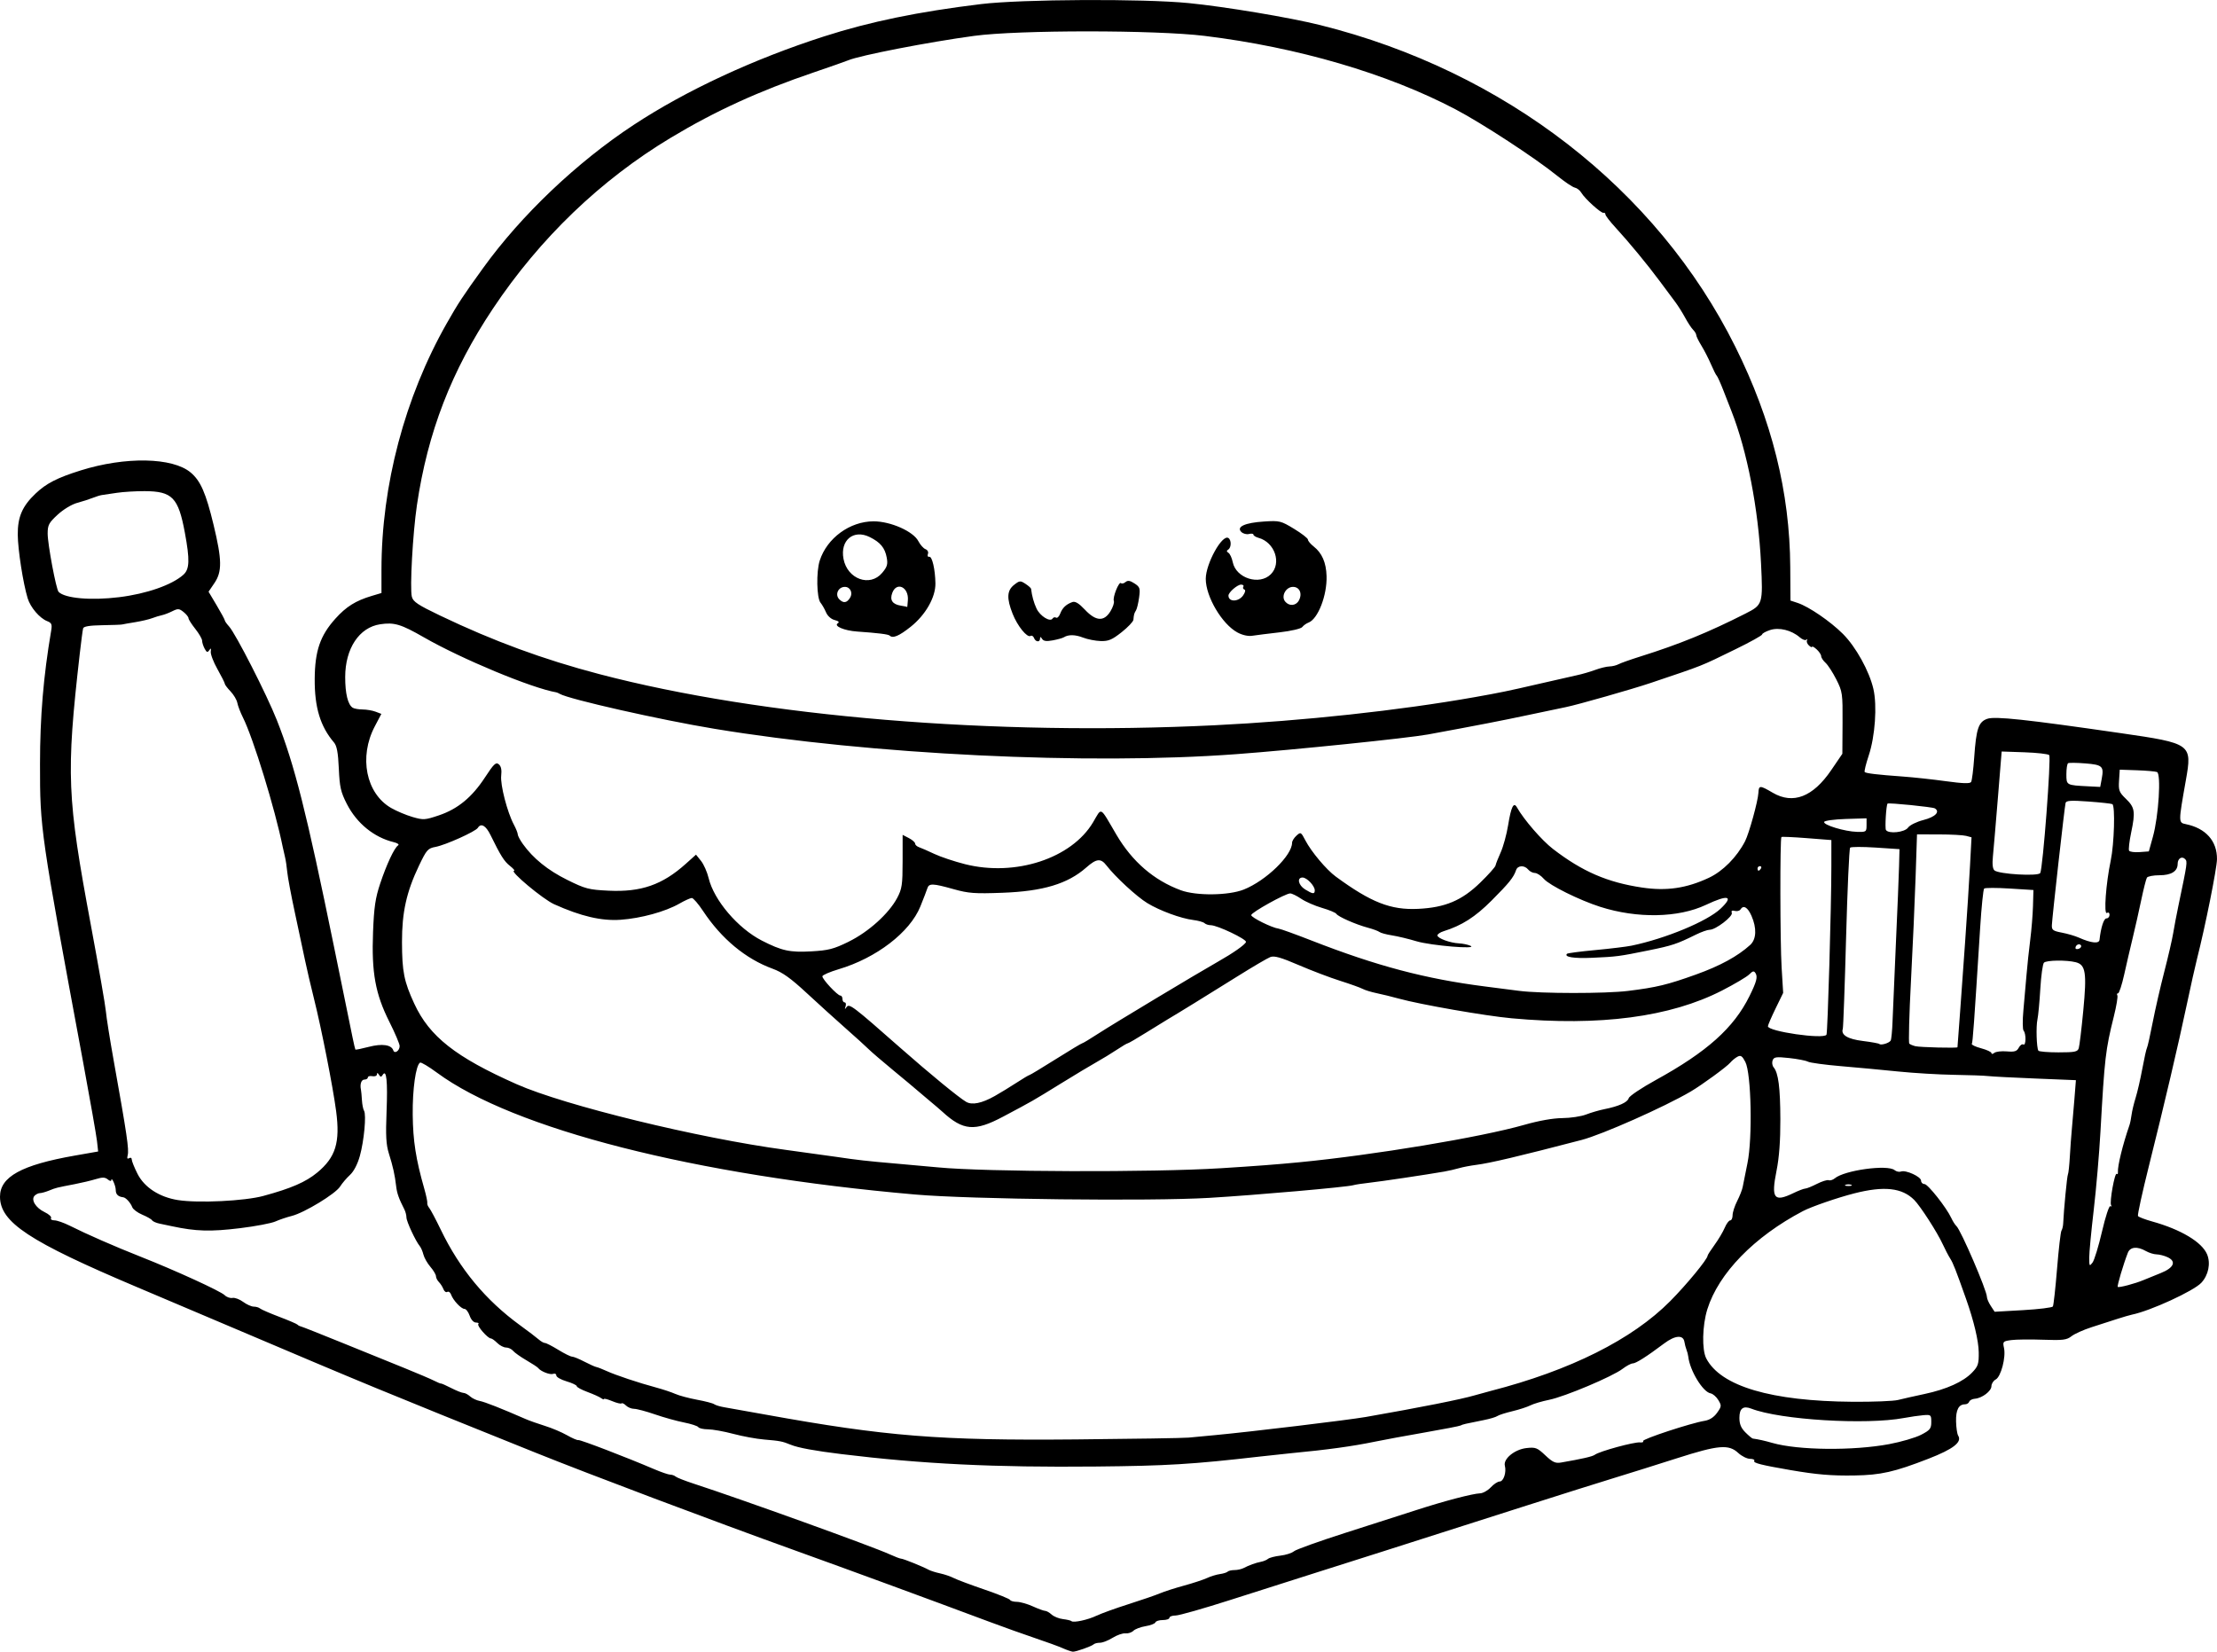 <?xml version="1.0" encoding="UTF-8" standalone="no"?>
<!-- Created with Inkscape (http://www.inkscape.org/) -->

<svg
   width="258.321mm"
   height="192.463mm"
   viewBox="0 0 258.321 192.463"
   version="1.1"
   id="svg5"
   xml:space="preserve"
   xmlns="http://www.w3.org/2000/svg"
   xmlns:svg="http://www.w3.org/2000/svg"><defs
     id="defs2" /><g
     id="layer1"
     transform="translate(-88.254,89.591)"><path
       style="fill:#000000;stroke-width:0.265"
       d="m 212.079,102.464 c -0.509,-0.221 -1.938,-0.741 -3.175,-1.156 -1.237,-0.415 -3.678,-1.287 -5.424,-1.939 -7.639,-2.852 -16.117,-5.964 -22.622,-8.305 -9.594,-3.453 -23.909,-8.847 -30.295,-11.417 -18.073,-7.272 -19.519,-7.869 -35.057,-14.47 -2.838,-1.206 -7.898,-3.351 -11.245,-4.767 -12.623,-5.341 -16.007,-7.573 -16.007,-10.559 0,-2.316 2.513,-3.697 8.708,-4.785 l 2.728,-0.479 -0.134,-1.211 C 99.481,42.71 98.758,38.593 97.948,34.227 92.955,7.317 92.913,7.027 92.916,-0.566 92.918,-6.075 93.31,-10.759 94.218,-16.112 c 0.123,-0.724 0.049,-0.899 -0.462,-1.098 -0.88,-0.342 -1.956,-1.602 -2.28,-2.671 -0.531,-1.75 -1.135,-5.625 -1.152,-7.391 -0.02,-2.075 0.527,-3.34 2.079,-4.811 1.249,-1.184 2.517,-1.834 5.243,-2.689 5.218,-1.636 10.719,-1.532 12.829,0.244 1.148,0.966 1.771,2.392 2.665,6.099 0.984,4.083 1.004,5.447 0.096,6.783 l -0.682,1.004 0.947,1.59 c 0.521,0.874 0.947,1.663 0.947,1.752 0,0.089 0.225,0.408 0.499,0.709 0.768,0.841 4.378,7.916 5.559,10.897 2.063,5.204 3.461,10.747 6.67,26.44 1.04,5.086 2.013,9.843 2.161,10.571 0.149,0.728 0.295,1.356 0.326,1.396 0.03,0.04 0.733,-0.104 1.561,-0.319 1.55,-0.404 2.638,-0.248 2.857,0.409 0.149,0.448 0.74,0.046 0.74,-0.503 0,-0.243 -0.54,-1.516 -1.2,-2.829 -1.633,-3.248 -2.084,-5.731 -1.9,-10.456 0.112,-2.888 0.271,-3.967 0.828,-5.637 0.755,-2.263 1.656,-4.184 2.095,-4.465 0.155,-0.099 -0.07,-0.265 -0.499,-0.368 -2.306,-0.556 -4.319,-2.194 -5.476,-4.456 -0.709,-1.387 -0.839,-1.96 -0.936,-4.124 -0.083,-1.867 -0.229,-2.65 -0.565,-3.043 -1.592,-1.863 -2.267,-4.092 -2.244,-7.408 0.023,-3.255 0.637,-5.045 2.406,-7.012 1.267,-1.41 2.361,-2.094 4.249,-2.658 l 1.124,-0.336 v -2.708 c 0,-9.835 2.715,-20.094 7.594,-28.693 1.341,-2.363 1.882,-3.187 4.255,-6.475 4.445,-6.159 10.921,-12.317 17.52,-16.661 6.104,-4.018 13.981,-7.68 22.204,-10.322 5.352,-1.719 10.985,-2.879 18.277,-3.764 4.744,-0.575 18.896,-0.644 24.209,-0.118 4.27,0.423 11.776,1.679 15.321,2.563 21.498,5.363 39.228,19.104 48.374,37.49 4.258,8.56 6.342,16.922 6.396,25.664 l 0.024,3.903 0.841,0.278 c 1.3,0.43 3.811,2.149 5.27,3.607 1.507,1.507 3.063,4.313 3.549,6.4 0.454,1.947 0.203,5.541 -0.542,7.776 -0.328,0.985 -0.539,1.849 -0.468,1.92 0.156,0.156 1.46,0.311 4.447,0.526 1.237,0.089 3.492,0.333 5.011,0.543 1.992,0.274 2.812,0.299 2.942,0.089 0.099,-0.16 0.26,-1.44 0.358,-2.845 0.235,-3.373 0.501,-4.157 1.526,-4.515 0.905,-0.315 4.511,0.072 15.526,1.668 8.282,1.2 8.36,1.256 7.607,5.507 -0.872,4.926 -0.872,4.922 0.003,5.101 2.325,0.476 3.651,1.969 3.627,4.084 -0.012,1.085 -1.371,7.86 -2.339,11.662 -0.204,0.8 -0.725,3.134 -1.159,5.185 -1.021,4.828 -2.649,11.77 -4.424,18.86 -0.779,3.111 -1.357,5.752 -1.284,5.87 0.072,0.117 0.814,0.403 1.648,0.635 3.353,0.932 5.815,2.407 6.407,3.837 0.434,1.047 0.157,2.412 -0.669,3.304 -0.893,0.963 -5.948,3.285 -8.098,3.72 -0.24,0.049 -1.014,0.275 -1.72,0.503 -0.706,0.228 -2.047,0.66 -2.98,0.961 -0.933,0.3 -1.984,0.773 -2.336,1.05 -0.555,0.437 -0.996,0.491 -3.331,0.408 -1.48,-0.053 -3.144,-0.034 -3.697,0.042 -0.955,0.131 -0.998,0.177 -0.836,0.912 0.24,1.092 -0.351,3.349 -0.963,3.677 -0.276,0.148 -0.501,0.5 -0.501,0.782 0,0.574 -1.095,1.401 -1.937,1.463 -0.302,0.022 -0.596,0.178 -0.651,0.345 -0.056,0.168 -0.279,0.305 -0.495,0.305 -0.729,0 -1.069,0.652 -1.038,1.991 0.017,0.724 0.128,1.47 0.247,1.659 0.475,0.753 -0.57,1.566 -3.452,2.686 -3.988,1.55 -5.557,1.905 -8.643,1.955 -2.662,0.043 -4.388,-0.102 -7.446,-0.628 -3.375,-0.58 -4.367,-0.831 -4.221,-1.067 0.083,-0.135 -0.136,-0.245 -0.487,-0.245 -0.351,0 -0.97,-0.307 -1.376,-0.683 -1.115,-1.034 -2.304,-0.931 -7.145,0.618 -2.328,0.745 -5.662,1.791 -7.408,2.324 -1.746,0.533 -6.271,1.959 -10.054,3.168 -16.06,5.133 -20.342,6.497 -24.474,7.801 -2.401,0.758 -6.926,2.199 -10.056,3.203 -3.13,1.004 -6.017,1.825 -6.416,1.825 -0.399,0 -0.726,0.119 -0.726,0.265 0,0.146 -0.347,0.265 -0.772,0.265 -0.424,0 -0.812,0.122 -0.862,0.271 -0.05,0.149 -0.565,0.348 -1.144,0.442 -0.58,0.094 -1.219,0.336 -1.42,0.537 -0.202,0.202 -0.619,0.338 -0.928,0.302 -0.309,-0.035 -0.979,0.196 -1.488,0.514 -0.509,0.318 -1.174,0.578 -1.477,0.579 -0.303,5.3e-4 -0.633,0.083 -0.733,0.182 -0.219,0.219 -2.05,0.872 -2.42,0.863 -0.146,-0.004 -0.681,-0.187 -1.191,-0.408 z m 3.969,-3.791 c 0.509,-0.251 2.176,-0.853 3.704,-1.339 1.528,-0.486 3.175,-1.053 3.661,-1.261 0.485,-0.207 1.735,-0.61 2.778,-0.894 1.043,-0.284 2.254,-0.683 2.693,-0.885 0.438,-0.203 1.118,-0.412 1.511,-0.464 0.393,-0.053 0.798,-0.18 0.901,-0.282 0.103,-0.103 0.466,-0.186 0.807,-0.186 0.342,0 0.828,-0.11 1.08,-0.245 0.599,-0.32 1.392,-0.604 2.026,-0.726 0.28,-0.054 0.639,-0.206 0.798,-0.338 0.159,-0.132 0.804,-0.299 1.433,-0.372 0.629,-0.072 1.342,-0.3 1.583,-0.507 0.242,-0.207 2.94,-1.174 5.996,-2.151 3.056,-0.976 6.806,-2.18 8.334,-2.674 3.207,-1.038 6.473,-1.893 7.364,-1.929 0.34,-0.014 0.899,-0.329 1.244,-0.701 0.345,-0.372 0.809,-0.676 1.031,-0.676 0.454,0 0.807,-1.068 0.607,-1.836 -0.209,-0.801 1.139,-1.905 2.516,-2.06 1.058,-0.119 1.254,-0.044 2.197,0.846 0.852,0.804 1.177,0.952 1.835,0.839 2.465,-0.426 3.66,-0.7 3.933,-0.904 0.545,-0.408 4.62,-1.519 5.283,-1.44 0.263,0.031 0.418,-0.04 0.345,-0.159 -0.137,-0.221 5.572,-2.098 7.168,-2.357 0.581,-0.094 1.081,-0.417 1.45,-0.935 0.527,-0.74 0.536,-0.835 0.144,-1.486 -0.231,-0.382 -0.636,-0.732 -0.901,-0.779 -0.903,-0.157 -2.417,-2.651 -2.6,-4.282 -0.025,-0.218 -0.116,-0.575 -0.205,-0.794 -0.088,-0.218 -0.198,-0.635 -0.244,-0.926 -0.135,-0.844 -1.086,-0.769 -2.357,0.185 -2.032,1.525 -3.296,2.329 -3.664,2.329 -0.197,0 -0.732,0.286 -1.19,0.635 -1.173,0.895 -6.719,3.234 -8.541,3.603 -0.838,0.17 -1.822,0.461 -2.186,0.647 -0.364,0.186 -1.316,0.496 -2.117,0.687 -0.8,0.191 -1.586,0.444 -1.746,0.562 -0.16,0.118 -0.874,0.33 -1.587,0.471 -2.149,0.426 -2.481,0.503 -2.687,0.628 -0.109,0.066 -1.983,0.43 -4.166,0.81 -2.183,0.38 -4.802,0.863 -5.821,1.074 -2.611,0.541 -5.481,0.936 -9.79,1.347 -0.728,0.07 -2.335,0.242 -3.572,0.384 -7.929,0.909 -10.827,1.086 -19.182,1.167 -11.79,0.115 -20.175,-0.295 -29.633,-1.45 -3.062,-0.374 -5.029,-0.736 -5.874,-1.083 -0.989,-0.405 -1.264,-0.459 -3.139,-0.616 -0.882,-0.074 -2.49,-0.37 -3.572,-0.658 -1.082,-0.288 -2.407,-0.526 -2.944,-0.529 -0.537,-0.003 -1.045,-0.117 -1.129,-0.253 -0.084,-0.136 -0.835,-0.381 -1.669,-0.545 -0.834,-0.164 -2.358,-0.589 -3.387,-0.944 -1.029,-0.355 -2.121,-0.646 -2.428,-0.646 -0.307,0 -0.731,-0.173 -0.943,-0.384 -0.211,-0.211 -0.445,-0.323 -0.519,-0.249 -0.074,0.074 -0.565,-0.044 -1.09,-0.264 -0.525,-0.219 -0.955,-0.331 -0.955,-0.248 0,0.083 -0.149,0.038 -0.331,-0.1 -0.182,-0.138 -0.896,-0.46 -1.587,-0.716 -0.691,-0.255 -1.257,-0.56 -1.257,-0.678 0,-0.117 -0.536,-0.372 -1.191,-0.565 -0.655,-0.193 -1.191,-0.5 -1.191,-0.682 0,-0.182 -0.169,-0.266 -0.376,-0.186 -0.357,0.137 -1.457,-0.297 -1.74,-0.687 -0.073,-0.1 -0.688,-0.504 -1.367,-0.898 -0.679,-0.394 -1.378,-0.89 -1.554,-1.102 -0.176,-0.212 -0.543,-0.385 -0.816,-0.385 -0.273,0 -0.735,-0.238 -1.026,-0.529 -0.291,-0.291 -0.626,-0.529 -0.744,-0.529 -0.361,0 -1.657,-1.48 -1.464,-1.672 0.099,-0.099 -0.025,-0.18 -0.275,-0.18 -0.267,0 -0.569,-0.327 -0.731,-0.794 -0.152,-0.437 -0.423,-0.794 -0.602,-0.794 -0.39,0 -1.33,-1.002 -1.566,-1.67 -0.093,-0.264 -0.291,-0.405 -0.438,-0.314 -0.148,0.091 -0.35,-0.05 -0.45,-0.314 -0.1,-0.264 -0.337,-0.637 -0.527,-0.829 -0.19,-0.192 -0.346,-0.501 -0.346,-0.686 0,-0.185 -0.29,-0.674 -0.645,-1.087 -0.355,-0.413 -0.721,-1.056 -0.815,-1.429 -0.094,-0.373 -0.283,-0.814 -0.421,-0.981 -0.487,-0.587 -1.556,-2.882 -1.558,-3.342 -5.3e-4,-0.257 -0.106,-0.673 -0.235,-0.926 -0.654,-1.286 -0.87,-1.894 -0.965,-2.725 -0.149,-1.296 -0.374,-2.307 -0.847,-3.806 -0.324,-1.029 -0.382,-2.074 -0.27,-4.895 0.141,-3.539 -0.011,-4.979 -0.45,-4.268 -0.171,0.276 -0.254,0.273 -0.438,-0.018 -0.153,-0.241 -0.229,-0.255 -0.232,-0.043 -0.002,0.174 -0.242,0.27 -0.533,0.214 -0.291,-0.056 -0.529,0.01 -0.529,0.147 0,0.137 -0.179,0.249 -0.397,0.249 -0.363,0 -0.544,0.532 -0.403,1.191 0.031,0.146 0.081,0.685 0.112,1.198 0.03,0.514 0.141,1.072 0.246,1.242 0.285,0.461 0.002,3.513 -0.488,5.272 -0.266,0.955 -0.707,1.801 -1.151,2.209 -0.396,0.364 -0.915,0.973 -1.154,1.355 -0.53,0.844 -4.169,3.056 -5.628,3.421 -0.582,0.146 -1.441,0.436 -1.908,0.646 -0.467,0.209 -2.313,0.56 -4.101,0.779 -3.46,0.424 -5.155,0.376 -7.948,-0.224 -0.4,-0.086 -1.052,-0.223 -1.45,-0.305 -0.397,-0.082 -0.788,-0.256 -0.869,-0.387 -0.081,-0.131 -0.595,-0.425 -1.142,-0.654 -0.547,-0.229 -1.072,-0.62 -1.167,-0.87 -0.197,-0.519 -0.745,-1.123 -1.052,-1.159 -0.596,-0.069 -0.87,-0.335 -0.873,-0.845 -0.004,-0.53 -0.512,-1.633 -0.521,-1.13 -0.002,0.127 -0.186,0.079 -0.409,-0.106 -0.316,-0.262 -0.623,-0.27 -1.389,-0.035 -0.541,0.166 -1.638,0.428 -2.439,0.582 -2.201,0.424 -2.196,0.422 -2.994,0.746 -0.41,0.166 -0.892,0.302 -1.072,0.302 -0.18,0 -0.46,0.134 -0.624,0.297 -0.465,0.465 0.11,1.418 1.157,1.918 0.503,0.24 0.842,0.554 0.752,0.698 -0.089,0.144 0.085,0.262 0.388,0.262 0.302,0 1.113,0.283 1.802,0.629 1.973,0.992 5.244,2.423 8.243,3.607 4.052,1.599 9.33,4.016 9.802,4.487 0.226,0.226 0.633,0.368 0.903,0.316 0.271,-0.052 0.83,0.155 1.243,0.46 0.413,0.305 0.97,0.555 1.237,0.555 0.268,0 0.6,0.098 0.738,0.217 0.138,0.119 1.144,0.556 2.236,0.97 1.091,0.414 2.044,0.822 2.117,0.908 0.073,0.085 0.251,0.181 0.397,0.212 0.146,0.031 2.289,0.88 4.763,1.885 2.474,1.005 5.748,2.334 7.276,2.952 1.528,0.618 3.104,1.291 3.503,1.494 0.399,0.203 0.756,0.35 0.794,0.325 0.038,-0.025 0.57,0.211 1.183,0.524 0.613,0.313 1.258,0.568 1.434,0.568 0.176,0 0.524,0.184 0.772,0.409 0.248,0.225 0.751,0.463 1.118,0.529 0.577,0.105 2.495,0.86 5.351,2.108 0.437,0.191 1.449,0.549 2.249,0.797 0.8,0.247 1.956,0.736 2.568,1.086 0.612,0.35 1.207,0.604 1.323,0.566 0.2,-0.066 5.633,2.019 8.843,3.393 0.819,0.35 1.658,0.637 1.865,0.637 0.207,0 0.49,0.1 0.628,0.223 0.138,0.122 1.085,0.494 2.103,0.826 5.53,1.8 20.862,7.328 22.817,8.226 0.617,0.283 1.227,0.515 1.355,0.515 0.241,0 2.501,0.913 3.22,1.301 0.223,0.12 0.818,0.307 1.323,0.415 0.505,0.108 1.215,0.351 1.579,0.539 0.364,0.188 1.971,0.791 3.572,1.339 1.601,0.548 2.95,1.095 2.999,1.214 0.049,0.12 0.406,0.22 0.794,0.223 0.388,0.003 1.225,0.241 1.859,0.529 0.634,0.288 1.28,0.523 1.434,0.523 0.155,0 0.495,0.194 0.757,0.431 0.262,0.237 0.856,0.475 1.322,0.529 0.465,0.054 0.907,0.159 0.981,0.234 0.223,0.223 1.96,-0.156 2.951,-0.644 z m 92.34,-19.988 c 1.382,-0.258 3.049,-0.746 3.704,-1.084 1.047,-0.541 1.191,-0.72 1.191,-1.489 0,-0.838 -0.039,-0.871 -0.926,-0.797 -0.509,0.043 -1.521,0.189 -2.249,0.326 -4.418,0.83 -14.415,0.22 -17.79,-1.086 -0.957,-0.37 -1.392,-0.035 -1.392,1.072 0,0.721 0.191,1.185 0.698,1.691 0.384,0.384 0.771,0.707 0.86,0.72 0.662,0.09 1.369,0.247 2.279,0.508 3.016,0.863 9.4,0.928 13.626,0.14 z m -81.624,-0.758 c 0.582,-0.057 1.951,-0.186 3.043,-0.287 4.052,-0.376 15.549,-1.76 17.595,-2.118 6.408,-1.121 11.129,-2.06 12.7,-2.526 0.437,-0.129 1.27,-0.358 1.852,-0.508 9.282,-2.392 16.481,-5.995 20.91,-10.463 1.926,-1.943 4.358,-4.9 4.358,-5.298 0,-0.08 0.367,-0.651 0.816,-1.268 0.449,-0.617 0.978,-1.509 1.177,-1.982 0.199,-0.473 0.487,-0.86 0.64,-0.86 0.153,0 0.278,-0.272 0.278,-0.606 0,-0.333 0.241,-1.077 0.535,-1.654 0.294,-0.576 0.584,-1.314 0.643,-1.639 0.059,-0.325 0.309,-1.575 0.556,-2.778 0.601,-2.932 0.443,-10.448 -0.247,-11.783 -0.366,-0.707 -0.533,-0.818 -0.923,-0.61 -0.262,0.14 -0.638,0.45 -0.837,0.69 -0.392,0.472 -3.314,2.605 -4.613,3.367 -3.061,1.796 -10.314,5.015 -12.71,5.64 -7.269,1.897 -10.675,2.702 -12.303,2.907 -0.655,0.083 -1.548,0.255 -1.984,0.383 -0.437,0.128 -1.21,0.305 -1.72,0.394 -2.081,0.363 -7.371,1.152 -8.731,1.302 -0.8,0.088 -1.634,0.216 -1.852,0.283 -0.706,0.219 -11.361,1.157 -16.801,1.479 -6.891,0.407 -27.848,0.168 -34.264,-0.391 -25.651,-2.235 -46.82,-7.632 -55.726,-14.206 -0.963,-0.711 -1.844,-1.235 -1.957,-1.164 -0.495,0.306 -0.89,3.108 -0.856,6.08 0.034,3.047 0.367,5.176 1.344,8.601 0.228,0.8 0.387,1.557 0.354,1.681 -0.034,0.124 0.069,0.383 0.228,0.575 0.159,0.192 0.768,1.34 1.353,2.552 2.206,4.571 5.23,8.211 9.241,11.127 0.937,0.681 1.912,1.422 2.166,1.647 0.255,0.225 0.58,0.409 0.724,0.409 0.143,0 0.841,0.357 1.551,0.794 0.71,0.437 1.43,0.794 1.602,0.794 0.172,0 0.813,0.261 1.426,0.58 0.613,0.319 1.248,0.604 1.411,0.633 0.163,0.029 0.699,0.238 1.191,0.463 1.049,0.481 3.739,1.379 5.764,1.923 0.787,0.212 1.799,0.548 2.249,0.748 0.45,0.2 1.592,0.505 2.537,0.679 0.946,0.174 1.839,0.407 1.984,0.519 0.146,0.112 0.681,0.273 1.191,0.358 0.509,0.085 2.652,0.467 4.763,0.848 14.086,2.547 20.277,3.042 36.248,2.897 6.621,-0.06 12.515,-0.155 13.097,-0.212 z m 82.652,-4.387 c 0.526,-0.134 1.909,-0.445 3.073,-0.693 2.581,-0.549 4.523,-1.425 5.563,-2.511 0.69,-0.72 0.779,-0.997 0.761,-2.35 -0.018,-1.343 -0.567,-3.651 -1.484,-6.242 -1.194,-3.375 -1.493,-4.136 -1.836,-4.677 -0.214,-0.338 -0.608,-1.091 -0.874,-1.673 -0.632,-1.381 -2.606,-4.445 -3.328,-5.167 -1.413,-1.413 -3.507,-1.643 -6.959,-0.765 -1.968,0.5 -5.005,1.548 -5.997,2.068 -5.673,2.974 -9.842,7.256 -11.147,11.45 -0.587,1.886 -0.647,4.717 -0.122,5.723 1.694,3.243 7.558,4.979 17.059,5.048 2.384,0.018 4.765,-0.078 5.292,-0.211 z m 18.036,-10.892 c 0.081,-0.131 0.3,-2.113 0.487,-4.404 0.187,-2.291 0.417,-4.286 0.513,-4.434 0.096,-0.148 0.184,-0.506 0.198,-0.797 0.074,-1.638 0.454,-5.585 0.554,-5.754 0.065,-0.109 0.167,-1.061 0.227,-2.117 0.06,-1.056 0.161,-2.434 0.223,-3.063 0.062,-0.629 0.196,-2.192 0.297,-3.473 l 0.184,-2.329 -4.722,-0.192 c -2.597,-0.105 -5.078,-0.234 -5.514,-0.287 -0.436,-0.052 -2.222,-0.117 -3.969,-0.144 -1.747,-0.027 -4.665,-0.201 -6.484,-0.386 -1.819,-0.186 -4.834,-0.467 -6.7,-0.625 -1.866,-0.158 -3.592,-0.393 -3.836,-0.523 -0.244,-0.13 -1.23,-0.32 -2.191,-0.423 -1.517,-0.162 -1.771,-0.126 -1.923,0.271 -0.097,0.251 -0.043,0.617 0.12,0.813 0.552,0.665 0.769,2.348 0.782,6.059 0.008,2.492 -0.136,4.446 -0.442,5.971 -0.654,3.258 -0.307,3.722 1.958,2.628 0.602,-0.291 1.225,-0.529 1.383,-0.529 0.158,0 0.768,-0.245 1.355,-0.545 0.587,-0.3 1.207,-0.494 1.379,-0.431 0.171,0.062 0.49,-0.036 0.708,-0.218 1.134,-0.947 6.153,-1.635 6.972,-0.955 0.203,0.169 0.54,0.241 0.748,0.161 0.55,-0.211 2.335,0.604 2.335,1.066 0,0.216 0.177,0.393 0.394,0.393 0.4,0 2.579,2.76 3.133,3.969 0.167,0.364 0.433,0.781 0.591,0.926 0.526,0.483 3.555,7.522 3.555,8.262 0,0.196 0.202,0.664 0.449,1.041 l 0.449,0.685 3.321,-0.189 c 1.826,-0.104 3.387,-0.297 3.468,-0.428 z m 10.57,-3.081 c 0.364,-0.156 1.257,-0.519 1.984,-0.807 1.554,-0.615 1.876,-1.37 0.793,-1.863 -0.377,-0.172 -0.948,-0.317 -1.269,-0.322 -0.321,-0.005 -0.881,-0.18 -1.244,-0.388 -0.998,-0.571 -1.826,-0.492 -2.097,0.198 -0.52,1.326 -1.276,3.881 -1.178,3.979 0.123,0.123 2.056,-0.389 3.01,-0.798 z m -4.846,-5.652 c 0.401,-1.729 0.834,-3.046 0.973,-2.96 0.138,0.085 0.177,0.035 0.086,-0.111 -0.206,-0.333 0.432,-3.877 0.657,-3.651 0.091,0.091 0.153,0.009 0.138,-0.183 -0.057,-0.708 0.559,-3.222 1.35,-5.508 0.076,-0.218 0.183,-0.754 0.24,-1.191 0.056,-0.437 0.27,-1.33 0.475,-1.984 0.205,-0.655 0.556,-2.183 0.781,-3.397 0.224,-1.213 0.466,-2.301 0.538,-2.417 0.071,-0.116 0.37,-1.445 0.663,-2.953 0.293,-1.508 0.903,-4.171 1.355,-5.918 0.452,-1.746 0.919,-3.77 1.038,-4.498 0.119,-0.728 0.391,-2.156 0.604,-3.175 1.055,-5.04 1.073,-5.167 0.78,-5.459 -0.379,-0.379 -0.864,-0.064 -0.864,0.561 0,0.864 -0.74,1.326 -2.12,1.326 -0.709,0 -1.367,0.126 -1.462,0.281 -0.096,0.155 -0.392,1.326 -0.66,2.602 -0.267,1.277 -0.715,3.264 -0.995,4.415 -0.28,1.152 -0.727,3.076 -0.993,4.277 -0.266,1.201 -0.588,2.183 -0.714,2.183 -0.127,0 -0.165,0.106 -0.084,0.236 0.08,0.13 -0.102,1.231 -0.405,2.447 -0.975,3.912 -1.081,4.829 -1.563,13.456 -0.142,2.547 -0.496,6.654 -0.786,9.128 -0.29,2.474 -0.525,4.974 -0.523,5.556 0.004,0.98 0.033,1.021 0.386,0.553 0.21,-0.278 0.708,-1.907 1.105,-3.62 z m -214.229,-4.152 c 3.231,-0.876 4.929,-1.612 6.267,-2.717 2.155,-1.781 2.688,-3.513 2.206,-7.161 -0.377,-2.851 -1.719,-9.668 -2.572,-13.066 -0.365,-1.455 -0.838,-3.479 -1.05,-4.498 -0.212,-1.019 -0.745,-3.519 -1.184,-5.556 -0.439,-2.037 -0.841,-4.18 -0.892,-4.763 -0.052,-0.582 -0.168,-1.356 -0.258,-1.72 -0.09,-0.364 -0.211,-0.9 -0.27,-1.191 -0.892,-4.415 -3.432,-12.679 -4.636,-15.081 -0.292,-0.582 -0.585,-1.346 -0.651,-1.698 -0.067,-0.352 -0.422,-0.954 -0.789,-1.337 -0.367,-0.383 -0.668,-0.782 -0.668,-0.885 0,-0.103 -0.385,-0.87 -0.856,-1.704 -0.471,-0.834 -0.823,-1.755 -0.782,-2.047 0.056,-0.404 0.015,-0.443 -0.174,-0.164 -0.201,0.297 -0.304,0.262 -0.541,-0.181 -0.161,-0.301 -0.293,-0.718 -0.293,-0.925 0,-0.208 -0.357,-0.827 -0.794,-1.377 -0.437,-0.549 -0.794,-1.112 -0.794,-1.251 0,-0.139 -0.258,-0.461 -0.572,-0.715 -0.506,-0.41 -0.658,-0.421 -1.309,-0.096 -0.405,0.202 -0.951,0.411 -1.213,0.464 -0.262,0.053 -0.774,0.21 -1.138,0.348 -0.364,0.139 -1.257,0.349 -1.984,0.467 -0.728,0.118 -1.412,0.238 -1.521,0.268 -0.109,0.029 -1.155,0.068 -2.323,0.086 -1.45,0.023 -2.155,0.138 -2.218,0.364 -0.051,0.182 -0.23,1.534 -0.397,3.005 -1.595,14.028 -1.487,16.636 1.301,31.589 0.909,4.875 1.697,9.399 1.75,10.054 0.054,0.655 0.46,3.215 0.903,5.689 1.555,8.688 1.808,10.403 1.633,11.071 -0.092,0.35 -0.036,0.459 0.17,0.332 0.172,-0.106 0.306,-0.039 0.306,0.153 0,0.188 0.304,0.943 0.675,1.676 0.798,1.577 2.554,2.715 4.714,3.054 2.367,0.372 7.762,0.109 9.957,-0.486 z m 185.01,-1.291 c -0.182,-0.073 -0.48,-0.073 -0.661,0 -0.182,0.073 -0.033,0.133 0.331,0.133 0.364,0 0.513,-0.06 0.331,-0.133 z m -73.488,-1.931 c 4.08,-0.256 6.518,-0.441 9.128,-0.693 8.688,-0.837 21.191,-2.916 26.273,-4.368 1.686,-0.482 3.343,-0.775 4.418,-0.783 0.946,-0.006 2.197,-0.195 2.779,-0.42 0.582,-0.225 1.535,-0.503 2.117,-0.618 1.681,-0.333 2.715,-0.8 2.845,-1.282 0.066,-0.246 1.477,-1.193 3.135,-2.105 5.997,-3.298 9.105,-6.082 10.94,-9.796 0.822,-1.663 0.971,-2.234 0.7,-2.666 -0.185,-0.295 -0.322,-0.267 -0.737,0.148 -0.28,0.28 -1.7,1.121 -3.154,1.868 -6.03,3.097 -14.254,4.183 -24.531,3.24 -3.078,-0.283 -10.623,-1.599 -13.143,-2.294 -0.8,-0.221 -1.963,-0.506 -2.583,-0.633 -0.621,-0.128 -1.354,-0.353 -1.631,-0.501 -0.276,-0.148 -1.461,-0.572 -2.632,-0.942 -1.171,-0.37 -3.342,-1.195 -4.824,-1.834 -2.063,-0.889 -2.836,-1.108 -3.296,-0.933 -0.331,0.126 -2.056,1.139 -3.834,2.252 -3.278,2.052 -7.31,4.535 -8.145,5.018 -0.252,0.146 -1.363,0.83 -2.469,1.521 -1.106,0.691 -2.078,1.257 -2.16,1.257 -0.082,0 -0.661,0.341 -1.287,0.758 -0.626,0.417 -1.674,1.056 -2.328,1.421 -0.655,0.365 -2.56,1.509 -4.233,2.542 -3.266,2.017 -3.203,1.981 -6.692,3.834 -3.301,1.753 -4.642,1.643 -7.07,-0.58 -0.26,-0.238 -0.976,-0.85 -1.591,-1.359 -0.615,-0.509 -1.252,-1.048 -1.415,-1.198 -0.163,-0.15 -1.369,-1.156 -2.678,-2.236 -1.31,-1.08 -2.623,-2.208 -2.919,-2.506 -0.296,-0.298 -1.484,-1.376 -2.64,-2.395 -1.156,-1.019 -3.209,-2.879 -4.563,-4.134 -1.871,-1.735 -2.824,-2.415 -3.975,-2.835 -3.136,-1.145 -5.957,-3.486 -8.099,-6.723 -0.554,-0.837 -1.144,-1.52 -1.312,-1.518 -0.168,0.002 -0.818,0.296 -1.445,0.655 -1.64,0.938 -4.469,1.715 -6.851,1.883 -2.225,0.157 -4.619,-0.403 -7.752,-1.813 -1.3,-0.585 -5.244,-3.883 -4.661,-3.897 0.129,-0.003 -0.085,-0.256 -0.474,-0.563 -0.681,-0.536 -1.081,-1.171 -2.277,-3.61 -0.54,-1.102 -1.106,-1.42 -1.473,-0.826 -0.262,0.425 -3.761,2 -4.923,2.217 -0.904,0.169 -1.046,0.331 -1.942,2.206 -1.448,3.033 -1.979,5.425 -1.971,8.88 0.008,3.45 0.236,4.597 1.43,7.181 1.77,3.83 4.828,6.236 11.925,9.384 5.592,2.48 21.189,6.287 31.353,7.653 2.256,0.303 4.875,0.666 5.821,0.806 2.581,0.383 3.53,0.49 7.144,0.804 1.819,0.158 3.962,0.351 4.763,0.429 5.541,0.54 25.003,0.6 32.941,0.102 z m -26.326,-8.406 c 0.655,-0.369 1.806,-1.071 2.558,-1.562 0.752,-0.49 1.425,-0.891 1.495,-0.891 0.07,0 1.452,-0.833 3.072,-1.852 1.619,-1.019 3.007,-1.852 3.083,-1.852 0.076,0 0.936,-0.518 1.91,-1.151 1.694,-1.101 11.546,-7.021 13.884,-8.344 1.787,-1.01 3.185,-1.991 3.288,-2.306 0.104,-0.317 -3.336,-1.958 -4.105,-1.958 -0.261,0 -0.587,-0.107 -0.725,-0.237 -0.138,-0.131 -0.728,-0.297 -1.31,-0.369 -1.443,-0.18 -3.894,-1.08 -5.353,-1.967 -1.234,-0.75 -3.727,-3.049 -4.763,-4.393 -0.662,-0.859 -1.162,-0.807 -2.353,0.243 -2.157,1.902 -5.025,2.767 -9.759,2.943 -3.242,0.121 -3.958,0.068 -5.705,-0.422 -2.427,-0.681 -2.865,-0.695 -3.052,-0.098 -0.08,0.255 -0.448,1.209 -0.817,2.121 -1.215,3 -5.116,5.998 -9.504,7.305 -1.036,0.309 -1.896,0.68 -1.91,0.826 -0.031,0.326 1.762,2.249 2.097,2.249 0.133,0 0.242,0.179 0.242,0.397 0,0.218 0.115,0.397 0.256,0.397 0.141,0 0.189,0.208 0.107,0.463 -0.122,0.379 -0.099,0.393 0.124,0.077 0.308,-0.436 0.72,-0.123 6.259,4.757 3.434,3.025 6.827,5.809 7.673,6.296 0.686,0.394 1.821,0.163 3.307,-0.673 z m 117.933,-5.212 c 0.908,0.079 1.173,-0.002 1.402,-0.431 0.156,-0.291 0.396,-0.459 0.534,-0.373 0.31,0.192 0.336,-1.261 0.029,-1.609 -0.122,-0.138 -0.133,-1.204 -0.025,-2.368 0.108,-1.164 0.271,-3.01 0.361,-4.101 0.09,-1.091 0.286,-2.937 0.435,-4.101 0.149,-1.164 0.294,-2.95 0.323,-3.969 l 0.051,-1.852 -2.776,-0.174 c -1.527,-0.096 -2.861,-0.094 -2.965,0.003 -0.104,0.098 -0.313,2.14 -0.464,4.54 -0.723,11.442 -0.862,13.372 -0.974,13.554 -0.066,0.108 0.421,0.341 1.084,0.518 0.662,0.177 1.205,0.431 1.205,0.564 0,0.133 0.149,0.121 0.331,-0.028 0.182,-0.149 0.834,-0.226 1.45,-0.173 z m 8.392,-0.373 c 0.085,-0.268 0.322,-2.24 0.527,-4.383 0.422,-4.416 0.28,-5.337 -0.871,-5.632 -1.079,-0.277 -3.421,-0.245 -3.712,0.051 -0.143,0.146 -0.334,1.515 -0.423,3.043 -0.09,1.528 -0.241,3.135 -0.335,3.572 -0.178,0.82 -0.104,3.288 0.108,3.638 0.066,0.109 1.117,0.198 2.336,0.198 1.919,0 2.236,-0.065 2.37,-0.487 z m -14.132,-0.109 c 0.02,-0.135 0.508,-6.857 0.888,-12.237 0.216,-3.056 0.473,-7.057 0.571,-8.891 l 0.178,-3.335 -0.625,-0.167 c -0.344,-0.092 -1.773,-0.169 -3.176,-0.171 l -2.551,-0.004 -0.164,4.961 c -0.09,2.729 -0.333,8.176 -0.539,12.105 -0.207,3.929 -0.295,7.221 -0.196,7.317 0.099,0.095 0.418,0.23 0.709,0.3 0.547,0.132 4.887,0.24 4.905,0.123 z m -7.786,-0.774 c 0.084,-0.136 0.184,-1.164 0.222,-2.283 0.038,-1.12 0.213,-5.191 0.389,-9.047 0.176,-3.856 0.342,-7.904 0.369,-8.996 l 0.05,-1.984 -2.778,-0.184 c -1.528,-0.101 -2.866,-0.097 -2.972,0.009 -0.107,0.106 -0.32,4.833 -0.473,10.503 -0.153,5.67 -0.326,10.447 -0.383,10.615 -0.24,0.704 0.567,1.191 2.338,1.41 0.988,0.123 1.854,0.28 1.923,0.349 0.183,0.183 1.136,-0.101 1.315,-0.392 z m -7.477,-0.682 c 0.14,-0.227 0.569,-15.024 0.569,-19.644 V 8.298 l -2.863,-0.224 c -1.574,-0.123 -2.905,-0.182 -2.956,-0.131 -0.176,0.176 -0.157,12.251 0.023,15.213 l 0.18,2.952 -0.881,1.81 c -0.485,0.996 -0.888,1.929 -0.896,2.075 -0.034,0.6 6.481,1.546 6.824,0.991 z M 277.947,25.877 c 3.336,-0.413 4.586,-0.715 7.933,-1.916 2.806,-1.007 4.849,-2.122 6.302,-3.441 0.728,-0.661 0.784,-1.958 0.148,-3.402 -0.443,-1.003 -0.941,-1.285 -1.286,-0.727 -0.098,0.158 -0.394,0.231 -0.657,0.162 -0.32,-0.084 -0.435,-0.009 -0.345,0.224 0.157,0.41 -1.879,1.972 -2.57,1.972 -0.255,0 -0.982,0.256 -1.614,0.568 -2.219,1.097 -2.76,1.277 -5.515,1.837 -3.464,0.704 -3.692,0.734 -6.578,0.863 -2.125,0.096 -3.302,-0.093 -2.926,-0.468 0.076,-0.076 1.561,-0.27 3.3,-0.432 1.739,-0.162 3.638,-0.393 4.22,-0.513 3.977,-0.825 8.833,-2.844 10.385,-4.318 1.566,-1.487 0.879,-1.664 -1.712,-0.44 -3.219,1.521 -8.005,1.611 -12.323,0.232 -2.426,-0.775 -5.908,-2.502 -6.562,-3.255 -0.33,-0.379 -0.801,-0.689 -1.048,-0.689 -0.247,0 -0.597,-0.179 -0.778,-0.397 -0.446,-0.538 -1.226,-0.501 -1.417,0.066 -0.284,0.845 -0.813,1.502 -2.862,3.554 -1.906,1.909 -3.455,2.898 -5.577,3.561 -0.4,0.125 -0.726,0.346 -0.724,0.492 0.005,0.335 1.468,0.874 2.51,0.925 0.437,0.021 1.032,0.145 1.323,0.275 1.014,0.453 -4.585,-0.012 -6.273,-0.52 -0.916,-0.276 -2.201,-0.585 -2.856,-0.686 -0.655,-0.102 -1.31,-0.279 -1.455,-0.394 -0.146,-0.115 -0.758,-0.341 -1.362,-0.502 -1.394,-0.373 -3.463,-1.283 -3.668,-1.615 -0.086,-0.139 -0.835,-0.45 -1.665,-0.691 -0.829,-0.24 -1.922,-0.718 -2.429,-1.062 -0.507,-0.344 -1.082,-0.625 -1.278,-0.625 -0.557,0 -4.539,2.215 -4.543,2.527 -0.004,0.282 2.426,1.483 3.193,1.578 0.23,0.028 1.957,0.652 3.836,1.386 7.59,2.963 13.259,4.464 20.219,5.352 1.237,0.158 3.023,0.387 3.969,0.51 2.52,0.327 10.073,0.332 12.686,0.008 z m -90.81,-5.737 c 2.314,-1.133 4.683,-3.269 5.653,-5.096 0.561,-1.057 0.632,-1.535 0.634,-4.271 l 0.002,-3.081 0.728,0.376 c 0.4,0.207 0.728,0.496 0.728,0.642 0,0.146 0.208,0.337 0.463,0.424 0.255,0.087 1.058,0.439 1.786,0.783 0.728,0.344 2.334,0.88 3.57,1.192 5.861,1.479 12.413,-0.667 14.917,-4.885 1.049,-1.767 0.728,-1.938 2.718,1.45 1.842,3.136 4.363,5.311 7.503,6.473 1.799,0.666 5.572,0.623 7.342,-0.084 2.594,-1.036 5.622,-3.971 5.622,-5.449 0,-0.202 0.23,-0.575 0.511,-0.829 0.494,-0.447 0.529,-0.427 1.04,0.554 0.686,1.319 2.44,3.406 3.537,4.211 4.117,3.019 6.407,3.918 9.595,3.765 3.15,-0.151 5.096,-0.971 7.238,-3.052 0.952,-0.924 1.756,-1.824 1.786,-2 0.03,-0.176 0.302,-0.866 0.603,-1.534 0.301,-0.668 0.691,-2.097 0.866,-3.175 0.349,-2.15 0.644,-2.741 1.028,-2.061 0.808,1.432 2.901,3.846 4.201,4.846 3.415,2.628 6.337,3.892 10.384,4.494 2.849,0.423 5.166,0.085 7.777,-1.138 1.63,-0.763 3.258,-2.407 4.215,-4.259 0.462,-0.893 1.505,-4.673 1.554,-5.628 0.046,-0.909 0.159,-0.911 1.674,-0.023 2.364,1.385 4.684,0.489 6.808,-2.63 l 1.301,-1.91 0.022,-3.591 c 0.021,-3.437 -0.01,-3.654 -0.725,-5.07 -0.411,-0.814 -0.977,-1.687 -1.257,-1.94 -0.28,-0.253 -0.509,-0.603 -0.509,-0.776 0,-0.173 -0.238,-0.53 -0.529,-0.794 -0.291,-0.263 -0.529,-0.396 -0.529,-0.295 0,0.101 -0.166,0.03 -0.369,-0.157 -0.203,-0.188 -0.303,-0.46 -0.222,-0.606 0.081,-0.146 0.047,-0.174 -0.074,-0.064 -0.122,0.11 -0.468,-0.014 -0.77,-0.277 -0.962,-0.837 -2.419,-1.194 -3.464,-0.849 -0.507,0.167 -0.921,0.398 -0.921,0.513 0,0.115 -1.399,0.892 -3.109,1.726 -4.202,2.05 -3.541,1.788 -9.856,3.919 -2.165,0.731 -8.576,2.557 -9.922,2.826 -0.728,0.146 -2.752,0.57 -4.498,0.944 -2.767,0.592 -5.886,1.197 -11.534,2.237 -2.331,0.429 -15.641,1.798 -22.333,2.296 -17.309,1.289 -42.57,0.062 -60.837,-2.956 -6.312,-1.042 -16.932,-3.442 -18.009,-4.068 -0.146,-0.085 -0.324,-0.164 -0.397,-0.176 -2.85,-0.484 -11.027,-3.881 -15.442,-6.416 -2.668,-1.532 -3.446,-1.764 -5.087,-1.518 -2.444,0.366 -4.071,2.82 -4.075,6.145 -0.003,1.938 0.311,3.222 0.874,3.58 0.173,0.11 0.693,0.202 1.157,0.204 0.463,0.002 1.144,0.119 1.512,0.259 l 0.67,0.255 -0.764,1.453 c -1.878,3.569 -1.029,7.816 1.901,9.51 0.622,0.359 1.74,0.831 2.484,1.048 1.274,0.371 1.456,0.36 3.08,-0.186 2.204,-0.742 3.863,-2.109 5.381,-4.435 1.019,-1.561 1.266,-1.795 1.601,-1.517 0.269,0.223 0.359,0.649 0.281,1.325 -0.122,1.06 0.707,4.267 1.477,5.708 0.249,0.466 0.452,0.977 0.452,1.135 0,0.159 0.268,0.663 0.595,1.121 1.2,1.678 2.907,3.06 5.159,4.175 2.125,1.053 2.505,1.152 4.841,1.265 3.772,0.182 6.259,-0.685 8.983,-3.131 l 1.191,-1.069 0.582,0.726 c 0.32,0.399 0.72,1.304 0.89,2.01 0.618,2.576 3.406,5.848 6.201,7.279 2.326,1.19 3.266,1.395 5.762,1.255 2,-0.112 2.605,-0.269 4.353,-1.125 z m 143.588,0.429 c -0.171,-0.277 -0.642,-0.055 -0.642,0.304 0,0.132 0.178,0.172 0.395,0.089 0.217,-0.083 0.328,-0.26 0.246,-0.393 z m 2.162,-0.651 c 0.151,-1.413 0.498,-2.491 0.802,-2.491 0.2,0 0.363,-0.186 0.363,-0.412 0,-0.243 -0.125,-0.335 -0.304,-0.224 -0.385,0.238 -0.119,-3.417 0.445,-6.11 0.405,-1.934 0.533,-6.366 0.19,-6.567 -0.109,-0.064 -1.359,-0.201 -2.777,-0.305 -2.055,-0.15 -2.598,-0.116 -2.676,0.167 -0.112,0.41 -1.553,13.259 -1.596,14.234 -0.025,0.567 0.123,0.678 1.162,0.876 0.655,0.125 1.548,0.386 1.984,0.581 1.44,0.643 2.355,0.739 2.407,0.253 z m -91.439,-5.758 c 0,-0.525 -0.921,-1.496 -1.42,-1.496 -0.69,0 -0.499,0.894 0.296,1.387 0.887,0.55 1.124,0.573 1.124,0.109 z m 84.529,-2.016 c 0.306,-0.496 1.295,-13.509 1.044,-13.749 -0.135,-0.129 -1.436,-0.275 -2.891,-0.325 l -2.646,-0.09 -0.441,5.424 c -0.242,2.983 -0.503,6.041 -0.578,6.795 -0.091,0.904 -0.029,1.461 0.183,1.637 0.53,0.44 5.085,0.704 5.329,0.308 z m -32.539,-0.538 c 0.09,-0.146 0.037,-0.265 -0.117,-0.265 -0.154,0 -0.28,0.119 -0.28,0.265 0,0.146 0.052,0.265 0.117,0.265 0.064,0 0.19,-0.119 0.28,-0.265 z m 45.672,-3.704 c 0.664,-2.385 0.975,-7.345 0.471,-7.532 -0.204,-0.075 -1.263,-0.168 -2.354,-0.205 l -1.984,-0.068 -0.081,1.273 c -0.073,1.145 0.007,1.358 0.794,2.117 1.049,1.011 1.126,1.5 0.617,3.939 -0.215,1.029 -0.323,1.98 -0.24,2.113 0.082,0.133 0.633,0.206 1.224,0.162 l 1.075,-0.08 z m -33.368,-1.333 v -0.804 l -2.426,0.076 c -1.334,0.042 -2.466,0.197 -2.515,0.344 -0.118,0.355 2.398,1.118 3.816,1.157 1.083,0.03 1.124,0.001 1.124,-0.773 z m 4.834,0.281 c 0.206,-0.294 0.994,-0.683 1.801,-0.89 1.373,-0.351 1.964,-0.957 1.322,-1.354 -0.262,-0.162 -5.371,-0.677 -5.509,-0.556 -0.16,0.141 -0.326,2.852 -0.188,3.074 0.298,0.482 2.186,0.28 2.575,-0.275 z m 22.565,-5.68 c 0.276,-1.469 0.092,-1.643 -1.91,-1.804 -0.995,-0.08 -1.898,-0.09 -2.007,-0.022 -0.109,0.068 -0.199,0.643 -0.199,1.279 0,1.29 -0.016,1.281 2.565,1.413 l 1.375,0.071 0.176,-0.937 z m -103.334,-6.251 c 10.25,-0.502 21.498,-1.718 30.295,-3.277 2.909,-0.515 3.97,-0.734 7.215,-1.487 1.998,-0.464 4.109,-0.944 4.691,-1.067 0.582,-0.123 1.535,-0.4 2.117,-0.616 0.582,-0.215 1.328,-0.397 1.657,-0.403 0.329,-0.006 0.806,-0.123 1.058,-0.259 0.253,-0.136 1.412,-0.547 2.576,-0.912 4.511,-1.416 7.919,-2.808 12.228,-4.995 2.007,-1.019 2.034,-1.105 1.803,-5.828 -0.313,-6.406 -1.613,-13.095 -3.455,-17.782 -0.172,-0.437 -0.59,-1.508 -0.93,-2.381 -0.34,-0.873 -0.688,-1.647 -0.774,-1.72 -0.086,-0.073 -0.386,-0.668 -0.667,-1.323 -0.281,-0.655 -0.784,-1.635 -1.117,-2.178 -0.333,-0.543 -0.606,-1.1 -0.606,-1.238 0,-0.138 -0.165,-0.416 -0.366,-0.617 -0.201,-0.201 -0.619,-0.835 -0.927,-1.408 -0.309,-0.573 -0.828,-1.398 -1.155,-1.833 -0.327,-0.435 -1.124,-1.507 -1.772,-2.381 -1.45,-1.958 -3.639,-4.612 -5.193,-6.299 -0.643,-0.698 -1.17,-1.383 -1.17,-1.521 0,-0.139 -0.099,-0.223 -0.221,-0.186 -0.271,0.081 -2.184,-1.65 -2.586,-2.341 -0.161,-0.277 -0.502,-0.545 -0.757,-0.595 -0.256,-0.05 -1.195,-0.683 -2.088,-1.406 -2.519,-2.039 -8.736,-6.1 -11.81,-7.714 -7.961,-4.18 -18.386,-7.232 -29.236,-8.56 -5.717,-0.699 -21.688,-0.701 -26.855,-0.003 -5.288,0.715 -13.327,2.275 -14.684,2.851 -0.291,0.123 -2.077,0.75 -3.969,1.393 -6.395,2.173 -11.487,4.498 -16.669,7.611 -8.194,4.922 -15.29,11.738 -20.757,19.939 -4.835,7.253 -7.594,14.391 -8.849,22.889 -0.486,3.291 -0.84,9.685 -0.591,10.676 0.145,0.578 0.709,0.954 3.279,2.185 6.221,2.979 12.036,5.117 18.582,6.834 19.002,4.983 45.904,7.216 71.702,5.953 z M 208.736,-15.249 c -0.083,-0.217 -0.264,-0.326 -0.402,-0.241 -0.396,0.244 -1.53,-1.154 -2.091,-2.58 -0.712,-1.805 -0.665,-2.712 0.172,-3.37 0.637,-0.501 0.73,-0.509 1.323,-0.121 0.351,0.23 0.647,0.493 0.657,0.586 0.097,0.827 0.316,1.621 0.637,2.304 0.409,0.87 1.59,1.603 1.866,1.157 0.088,-0.142 0.271,-0.19 0.407,-0.106 0.136,0.084 0.353,-0.127 0.483,-0.47 0.257,-0.675 0.69,-1.086 1.42,-1.346 0.328,-0.117 0.76,0.146 1.455,0.885 1.28,1.36 2.226,1.421 2.978,0.192 0.289,-0.473 0.467,-1.015 0.396,-1.205 -0.16,-0.426 0.599,-2.315 0.836,-2.079 0.094,0.094 0.33,0.039 0.524,-0.123 0.265,-0.22 0.529,-0.179 1.049,0.162 0.63,0.413 0.68,0.566 0.533,1.641 -0.089,0.652 -0.251,1.324 -0.359,1.494 -0.21,0.33 -0.252,0.481 -0.304,1.096 -0.018,0.215 -0.638,0.869 -1.376,1.453 -1.116,0.882 -1.53,1.056 -2.447,1.027 -0.607,-0.019 -1.526,-0.2 -2.041,-0.401 -0.917,-0.358 -1.707,-0.371 -2.24,-0.038 -0.147,0.092 -0.725,0.253 -1.286,0.358 -0.744,0.14 -1.082,0.093 -1.251,-0.174 -0.167,-0.264 -0.233,-0.274 -0.236,-0.035 -0.006,0.462 -0.518,0.414 -0.702,-0.065 z m -16.825,-0.282 c -0.15,-0.15 -1.371,-0.301 -3.781,-0.469 -1.513,-0.105 -2.773,-0.644 -2.255,-0.964 0.216,-0.134 0.092,-0.26 -0.37,-0.376 -0.407,-0.102 -0.823,-0.473 -1.002,-0.895 -0.169,-0.396 -0.458,-0.903 -0.642,-1.126 -0.452,-0.547 -0.511,-3.61 -0.094,-4.902 0.847,-2.628 3.512,-4.574 6.271,-4.579 1.982,-0.004 4.632,1.168 5.222,2.31 0.218,0.422 0.592,0.841 0.83,0.933 0.248,0.095 0.37,0.334 0.284,0.558 -0.084,0.218 -0.015,0.364 0.155,0.328 0.337,-0.07 0.696,1.478 0.719,3.108 0.023,1.615 -1.151,3.673 -2.883,5.05 -1.362,1.083 -2.089,1.387 -2.453,1.023 z m 2.127,-4.117 c 0.117,-1.53 -1.304,-2.206 -1.815,-0.863 -0.323,0.849 0.017,1.346 1.024,1.5 0.39,0.06 0.713,0.126 0.718,0.148 0.005,0.022 0.038,-0.332 0.073,-0.785 z m -6.74,-0.279 c 0.362,-0.574 0.031,-1.277 -0.601,-1.277 -0.781,0 -1.187,0.909 -0.648,1.449 0.483,0.483 0.869,0.43 1.249,-0.172 z m 3.745,-2.91 c 0.588,-0.698 0.677,-0.998 0.53,-1.786 -0.21,-1.135 -0.741,-1.773 -1.983,-2.387 -1.89,-0.934 -3.46,0.369 -3.054,2.534 0.444,2.369 3.084,3.329 4.506,1.639 z m 41.394,6.944 c -1.796,-0.971 -3.689,-4.174 -3.689,-6.243 0,-1.767 1.905,-5.214 2.633,-4.764 0.366,0.226 0.356,1.119 -0.016,1.348 -0.21,0.13 -0.202,0.237 0.026,0.378 0.176,0.109 0.401,0.598 0.501,1.088 0.384,1.878 3.106,2.741 4.439,1.407 1.285,-1.285 0.462,-3.721 -1.433,-4.24 -0.327,-0.09 -0.595,-0.258 -0.595,-0.374 0,-0.116 -0.234,-0.15 -0.52,-0.075 -0.286,0.075 -0.69,-0.035 -0.898,-0.243 -0.597,-0.597 0.433,-1.068 2.652,-1.21 1.815,-0.117 1.963,-0.081 3.506,0.857 0.886,0.538 1.611,1.102 1.611,1.252 0,0.15 0.3,0.51 0.667,0.798 0.972,0.765 1.456,1.875 1.503,3.452 0.068,2.246 -1.004,5.006 -2.105,5.419 -0.254,0.095 -0.581,0.328 -0.726,0.518 -0.149,0.195 -1.301,0.464 -2.646,0.618 -1.31,0.15 -2.738,0.33 -3.175,0.398 -0.49,0.077 -1.154,-0.07 -1.735,-0.384 z m 7.164,-3.733 c 0.425,-0.794 0.082,-1.578 -0.69,-1.578 -0.836,0 -1.419,1.098 -0.909,1.712 0.472,0.569 1.258,0.503 1.599,-0.134 z m -6.499,-0.584 c 0.247,-0.353 0.306,-0.63 0.146,-0.684 -0.149,-0.05 -0.203,-0.199 -0.121,-0.332 0.082,-0.133 -0.036,-0.242 -0.263,-0.242 -0.434,0 -1.471,0.902 -1.471,1.279 0,0.768 1.166,0.754 1.709,-0.021 z m -130.958,0.206 c 3.195,-0.394 6.149,-1.426 7.474,-2.611 0.729,-0.652 0.767,-1.723 0.174,-4.917 -0.758,-4.085 -1.465,-4.814 -4.681,-4.827 -1.054,-0.004 -2.51,0.084 -3.236,0.195 -0.726,0.111 -1.498,0.225 -1.717,0.253 -0.218,0.028 -0.709,0.178 -1.092,0.333 -0.382,0.156 -1.197,0.418 -1.81,0.583 -0.639,0.172 -1.613,0.759 -2.282,1.376 -1.029,0.948 -1.167,1.209 -1.167,2.204 0,1.241 0.987,6.5 1.275,6.794 0.743,0.758 3.776,1.024 7.06,0.618 z"
       id="path7435" /></g></svg>
